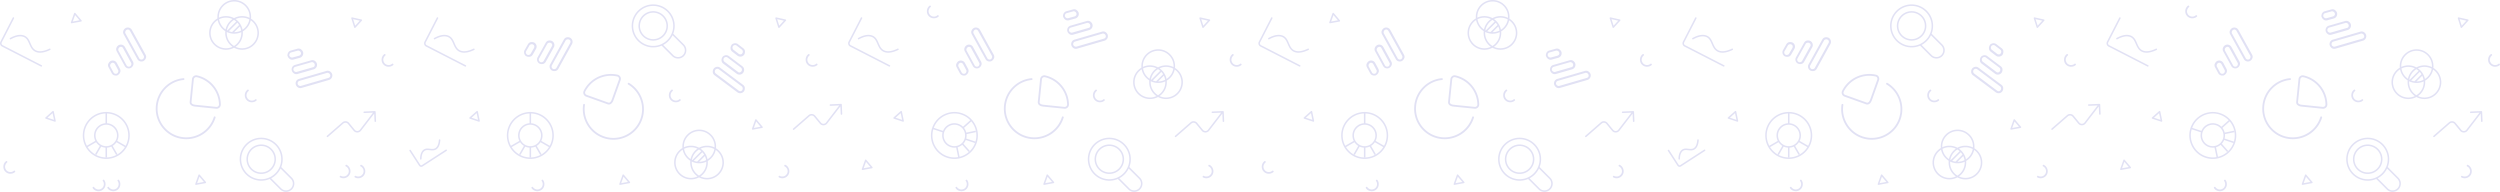 <svg xmlns="http://www.w3.org/2000/svg" viewBox="0 0 1634.19 125.41"><path d="M68.98 120.71c-.1 1.34-.75 2.64-1.93 3.45-.95.72-2.2.96-3.42.76s-2.3-.84-3-1.9c-.21-.24-.18-.57.17-.77.24-.21.57-.18.77.17.51.71 1.37 1.22 2.25 1.4s1.8-.09 2.62-.59c1.54-1.12 1.93-3.34.8-4.88-.21-.24-.18-.57.17-.77.24-.21.57-.18.77.17.61.83.87 1.86.79 2.98Zm159.74-10.62c-.44-1.03-1.15-1.82-2.07-2.28-.34-.22-.65-.09-.76.21-.22.34-.09.65.21.76 1.7.85 2.38 3 1.53 4.7-.5.82-1.19 1.48-2.06 1.73s-1.87.19-2.65-.21c-.34-.22-.65-.09-.76.21-.22.34-.09.65.21.76 1.12.62 2.37.69 3.54.31s2.17-1.18 2.69-2.25c.68-1.26.66-2.72.13-3.95ZM84.19 44.72c.53 0 1.07-.13 1.47-.4.67-.4 1.2-1.07 1.47-1.86.27-.67.13-1.6-.27-2.26l-5.19-9.46c-.8-1.47-2.66-2-4.13-1.2-.67.4-1.2 1.07-1.47 1.86-.27.67-.13 1.6.27 2.26l5.19 9.46c.53 1.07 1.6 1.6 2.66 1.6ZM79 30.61c.67 0 1.2.27 1.47.93L85.66 41c.27.4.27.8.13 1.33s-.4.8-.8 1.07c-.8.4-1.86.13-2.26-.67l-5.19-9.46c-.27-.4-.27-.93-.13-1.33.13-.53.4-.8.8-1.07.27-.13.53-.27.8-.27Zm-3.33 18.78c.53 0 1.07 0 1.47-.4.67-.4 1.2-1.07 1.47-1.86.27-.67.13-1.6-.27-2.26l-2-3.73c-.8-1.47-2.66-2-4.13-1.2-.67.4-1.2 1.2-1.47 1.86s-.13 1.6.27 2.26l2 3.73c.53 1.07 1.6 1.6 2.66 1.6Zm-2-8.39c.53 0 1.2.4 1.47.93l2 3.73c.27.4.27.93.13 1.33-.13.53-.4.8-.8 1.07-.8.4-1.86.13-2.26-.67l-2-3.73c-.27-.4-.27-.8-.13-1.33s.4-.8.8-1.07c.27-.13.53-.27.8-.27Zm18.78-.8c.53 0 1.07-.13 1.47-.4.67-.4 1.2-1.07 1.47-1.86.27-.67.13-1.6-.27-2.26L86.2 19.56c-.8-1.47-2.66-2-4.13-1.2-.67.4-1.2 1.07-1.47 1.86-.27.67-.13 1.6.27 2.26l8.92 16.12c.53 1.07 1.6 1.6 2.66 1.6Zm-8.93-20.91c.67 0 1.2.4 1.47.93l8.92 16.12c.27.4.27.93.13 1.33-.13.53-.4.8-.8 1.07-.8.4-1.86.13-2.26-.67l-8.92-16.12c-.27-.4-.27-.93-.13-1.33.13-.53.4-.8.8-1.07.27-.13.53-.27.8-.27ZM190.71 44.7c-.12.52-.11 1.08.07 1.53.24.74.78 1.42 1.51 1.86.6.41 1.54.49 2.29.24l10.46-3c1.62-.46 2.56-2.17 2.1-3.79-.24-.74-.78-1.42-1.51-1.86-.6-.41-1.54-.49-2.29-.24l-10.46 3c-1.17.29-1.93 1.21-2.17 2.26Zm15.04-1.96c-.15.65-.53 1.12-1.24 1.23l-10.46 3c-.45.17-.85.08-1.34-.17s-.7-.57-.87-1.02c-.21-.87.29-1.86 1.16-2.08l10.46-3c.45-.17.98-.05 1.34.17.49.25.7.57.87 1.02.07.29.14.58.08.85Zm-17.72-7.46c-.12.52-.24 1.05.07 1.53.24.74.78 1.42 1.51 1.86.6.41 1.54.49 2.29.24l4.11-1.13c1.62-.46 2.56-2.17 2.1-3.79-.24-.74-.91-1.45-1.51-1.86s-1.54-.49-2.29-.24l-4.11 1.13c-1.17.29-1.93 1.21-2.17 2.26Zm8.7-.09c-.12.52-.66 1.09-1.24 1.23l-4.11 1.13c-.45.17-.98.05-1.34-.17-.49-.25-.7-.57-.87-1.02-.21-.87.29-1.86 1.16-2.08l4.11-1.13c.45-.17.85-.08 1.34.17s.7.57.87 1.02c.07.29.14.58.08.85Zm-3.41 18.64c-.12.52-.11 1.08.07 1.53.24.74.78 1.42 1.51 1.86.6.41 1.54.49 2.29.24l17.84-5.18c1.62-.46 2.56-2.17 2.1-3.79-.24-.74-.78-1.42-1.51-1.86-.6-.41-1.54-.49-2.29-.24l-17.84 5.18c-1.17.29-1.93 1.21-2.17 2.26Zm22.56-4.11c-.15.65-.66 1.09-1.24 1.23l-17.84 5.18c-.45.17-.98.05-1.34-.17-.49-.25-.7-.57-.87-1.02-.21-.87.29-1.86 1.16-2.08l17.84-5.18c.45-.17.98-.05 1.34.17.49.25.7.57.87 1.02.07.29.14.58.08.85Zm-74.99 27.16c.1-.32-.08-.65-.4-.75-.32-.1-.65.08-.75.4-2.63 8.53-10.98 14.05-19.87 13.15-4.99-.51-9.48-2.93-12.65-6.81-3.17-3.88-4.63-8.77-4.12-13.76.91-8.91 8.02-15.98 16.91-16.81.33-.03.57-.32.54-.65a.59.59 0 0 0-.65-.54c-9.46.88-17.03 8.41-17.99 17.88a19.831 19.831 0 0 0 4.39 14.64c3.37 4.13 8.15 6.71 13.46 7.25.68.07 1.35.1 2.02.1 8.68 0 16.53-5.68 19.12-14.1Zm2.57-6.53c.58-.53.9-1.29.88-2.06-.2-9.15-6.57-16.97-15.49-19-.76-.18-1.56-.01-2.2.45-.64.46-1.06 1.18-1.14 1.96L124 66.57c-.08.82.2 1.54.81 2.09.62.55 1.56.9 2.8 1.03l13.7 1.39c.09 0 .18.01.28.01.69 0 1.36-.26 1.87-.74Zm-14.88-19.9a18.698 18.698 0 0 1 14.56 17.86c0 .44-.17.85-.5 1.16-.33.3-.78.45-1.22.41l-13.7-1.39c-.97-.1-1.7-.35-2.12-.73-.32-.29-.46-.64-.42-1.07l1.51-14.87a1.571 1.571 0 0 1 1.54-1.4c.11 0 .23.01.34.04ZM76 66.31h-1 1ZM36.28 79.45c.13-.12.19-.3.16-.47l-1.26-6.08a.496.496 0 0 0-.33-.37.487.487 0 0 0-.49.1l-4.63 4.13c-.13.12-.19.3-.16.47.04.17.16.32.33.37l5.9 1.95a.46.46 0 0 0 .49-.1Zm-1.91-5.5.91 4.38-4.25-1.4 3.34-2.98Zm197.97-55.83 4.2-4.58c.12-.13.16-.32.11-.49a.493.493 0 0 0-.37-.34l-6.06-1.35c-.17-.04-.36.02-.48.15s-.16.32-.11.49l1.87 5.92c.05.17.19.3.37.34.04 0 .07.01.11.01.14 0 .27-.06.37-.16Zm2.87-4.61-3.03 3.3-1.35-4.27 4.37.97ZM128.19 120.86l6.11-1.12c.18-.03.32-.16.38-.32.06-.17.03-.36-.09-.49l-4.02-4.73a.499.499 0 0 0-.85.15l-2.09 5.85c-.06.17-.03.36.09.49.1.11.24.18.38.18h.09Zm5.08-1.94-4.41.8 1.51-4.22 2.9 3.41ZM46.9 15.22l6.11-1.12c.18-.03.32-.16.38-.32s.03-.36-.09-.49l-4.02-4.73a.499.499 0 0 0-.85.15l-2.09 5.85c-.06.17-.03.36.09.49.1.11.24.18.38.18h.09Zm5.08-1.95-4.41.8 1.51-4.22 2.9 3.41Zm112.64 53.58c1.12 0 2.13-.34 2.91-1.01.34-.22.34-.56.11-.78-.22-.34-.56-.34-.78-.11-1.46 1.23-3.69 1.01-4.92-.45-.56-.78-.9-1.68-.78-2.57s.56-1.79 1.23-2.35c.34-.22.34-.56.11-.78-.22-.34-.56-.34-.78-.11-1.01.78-1.57 1.9-1.68 3.13s.22 2.46 1.01 3.36c.9 1.12 2.24 1.68 3.58 1.68Zm89.41-23.23c1.12 0 2.13-.34 2.91-1.01.34-.22.34-.56.11-.78-.22-.34-.56-.34-.78-.11-1.46 1.23-3.69 1.01-4.92-.45-.56-.78-.9-1.68-.78-2.57s.56-1.79 1.23-2.35c.34-.22.34-.56.11-.78-.22-.34-.56-.34-.78-.11-1.01.78-1.57 1.9-1.68 3.13s.22 2.46 1.01 3.36c.9 1.12 2.24 1.68 3.58 1.68Zm-175.39 77.1c.08-1.12-.18-2.15-.79-2.98-.2-.35-.53-.38-.77-.17-.35.2-.38.53-.17.77 1.12 1.54.74 3.76-.8 4.88-.82.5-1.74.77-2.62.59s-1.75-.69-2.25-1.4c-.2-.35-.53-.38-.77-.17-.35.2-.38.53-.17.77.71 1.06 1.78 1.7 3 1.9s2.47-.04 3.42-.76c1.18-.81 1.84-2.11 1.93-3.45Zm159.75-10.62c-.44-1.03-1.15-1.82-2.07-2.28-.34-.22-.65-.09-.76.21-.22.34-.09.65.21.76 1.7.85 2.38 3 1.53 4.7-.5.82-1.19 1.48-2.06 1.73s-1.87.19-2.65-.21c-.34-.22-.65-.09-.76.21-.22.34-.09.65.21.76 1.12.62 2.37.69 3.54.31s2.17-1.18 2.69-2.25c.68-1.26.66-2.72.13-3.95Zm-231.6 3.46c1.12 0 2.13-.34 2.91-1.01.34-.22.34-.56.11-.78-.22-.34-.56-.34-.78-.11-1.46 1.23-3.69 1.01-4.92-.45-.56-.78-.9-1.68-.78-2.57s.56-1.79 1.23-2.35c.34-.22.34-.56.11-.78-.22-.34-.56-.34-.78-.11-1.01.78-1.57 1.9-1.68 3.13s.22 2.46 1.01 3.36c.9 1.12 2.24 1.68 3.58 1.68Zm25.99-80.88a.5.5 0 1 0-.44-.9c-3.83 1.84-6.86 2.19-9.02 1.03-1.78-.95-2.53-2.69-3.33-4.53-.84-1.94-1.71-3.94-3.85-4.91-2.51-1.14-5.72-.65-9.55 1.45-.24.13-.33.44-.2.68.13.24.44.33.68.2 3.54-1.94 6.45-2.41 8.66-1.42 1.8.81 2.55 2.56 3.35 4.4.83 1.92 1.69 3.9 3.77 5.01.97.52 2.09.78 3.34.78 1.89 0 4.1-.6 6.59-1.79Zm-5.33 10.61c.13-.25.03-.55-.22-.67L1.74 29.53a1.37 1.37 0 0 1-.59-1.84l8.04-15.67c.13-.25.03-.55-.22-.67a.488.488 0 0 0-.67.22L.26 27.24c-.6 1.16-.14 2.59 1.02 3.18L26.77 43.5c.07.04.15.05.23.05.18 0 .36-.1.45-.27Zm248.11 60.56c.05-2.57.71-4.32 1.94-5.21.99-.71 2.18-.57 3.45-.43 1.32.15 2.81.32 4.17-.53 1.59-.99 2.51-3.03 2.73-6.06a.504.504 0 0 0-.46-.54.516.516 0 0 0-.54.46c-.2 2.7-.96 4.48-2.26 5.29-1.06.66-2.26.53-3.52.38-1.4-.16-2.84-.32-4.14.61-1.5 1.08-2.29 3.1-2.36 6 0 .28.21.5.49.51h.01c.27 0 .49-.22.5-.49Zm.71 4.94 15.66-10.13a.5.5 0 0 0 .15-.69.5.5 0 0 0-.69-.15l-15.66 10.13c-.16.1-.35.14-.54.1s-.35-.15-.45-.31l-6.23-9.63a.5.5 0 0 0-.69-.15.5.5 0 0 0-.15.69l6.23 9.63a1.74 1.74 0 0 0 1.44.79c.33 0 .65-.09.93-.28Zm-91.46-4.72c0-7.76-6.31-14.07-14.07-14.07s-14.07 6.31-14.07 14.07 6.31 14.07 14.07 14.07 14.07-6.31 14.07-14.07Zm-1 0c0 7.2-5.86 13.07-13.07 13.07s-13.07-5.86-13.07-13.07S163.53 91 170.74 91s13.07 5.86 13.07 13.07Zm-3.42 0c0-5.32-4.33-9.64-9.65-9.64s-9.64 4.33-9.64 9.64 4.33 9.64 9.64 9.64 9.65-4.33 9.65-9.64Zm-1 0c0 4.77-3.88 8.64-8.65 8.64s-8.64-3.88-8.64-8.64 3.88-8.64 8.64-8.64 8.65 3.88 8.65 8.64Zm-8.14 0h-1 1Zm0 0h-1 1Zm0 0h-1 1Zm-6.79 11.74h-1 1Zm6.79-11.74h-1 1Zm19.58 19.76a5.426 5.426 0 0 0 0-7.66l-7.21-7.2-.71.71 7.21 7.2a4.43 4.43 0 0 1 0 6.25c-.83.83-1.95 1.29-3.14 1.29s-2.29-.46-3.12-1.29l-7.09-7.09-.71.71 7.09 7.09c1.02 1.02 2.38 1.58 3.83 1.58s2.83-.56 3.85-1.58Zm23.53-34.32 10.03-8.73c.43-.39.99-.57 1.58-.54.58.04 1.11.31 1.48.76l3.7 4.5c.61.74 1.5 1.12 2.45 1.13a3.15 3.15 0 0 0 2.42-1.21l8.88-11.53c.17-.22.13-.53-.09-.7a.496.496 0 0 0-.7.09l-8.88 11.53c-.39.51-.99.81-1.64.82h-.03c-.63 0-1.23-.28-1.63-.77l-3.7-4.5a3.103 3.103 0 0 0-2.18-1.13 3.05 3.05 0 0 0-2.31.79l-10.02 8.73c-.21.18-.23.5-.05.71.1.11.24.17.38.17.12 0 .23-.04.33-.12Zm30.98-9.79c.28-.01.49-.25.48-.52l-.27-6.13a.509.509 0 0 0-.52-.48l-6.96.3c-.28.01-.49.25-.48.52.01.28.25.46.52.48l6.46-.28.25 5.63c.01.27.23.48.5.48h.02Zm-86.59-58.19c0-6.07-4.94-11.01-11.02-11.01s-11.02 4.94-11.02 11.01 4.94 11.01 11.02 11.01 11.02-4.94 11.02-11.01Zm-1 0c0 5.52-4.49 10.01-10.02 10.01s-10.02-4.49-10.02-10.01 4.49-10.01 10.02-10.01 10.02 4.49 10.02 10.01Zm11.51 0c0-6.07-4.94-11.01-11.02-11.01s-11.02 4.94-11.02 11.01 4.94 11.01 11.02 11.01 11.02-4.94 11.02-11.01Zm-1 0c0 5.52-4.49 10.01-10.02 10.01s-10.02-4.49-10.02-10.01 4.49-10.01 10.02-10.01 10.02 4.49 10.02 10.01Zm-4.12-10.51C164.14 4.95 159.2 0 153.12 0S142.1 4.94 142.1 11.02s4.94 11.01 11.02 11.01 11.02-4.94 11.02-11.01Zm-1 0c0 5.52-4.49 10.01-10.02 10.01s-10.02-4.49-10.02-10.01S147.59 1 153.12 1s10.02 4.49 10.02 10.02Zm-7.63 3.42-.71-.71-6.26 6.26.71.71 6.26-6.26Zm1.78 2.35-.71-.71-5.09 5.09.71.71 5.09-5.09ZM84.83 88.54c0-8.47-6.89-15.36-15.36-15.36s-15.36 6.89-15.36 15.36S61 103.9 69.47 103.9s15.36-6.89 15.36-15.36Zm-1 0c0 7.92-6.44 14.36-14.36 14.36s-14.36-6.44-14.36-14.36 6.44-14.36 14.36-14.36 14.36 6.44 14.36 14.36Zm-6.36 0c0-4.41-3.59-8-8-8s-8 3.59-8 8 3.59 8 8 8 8-3.59 8-8Zm-1 0c0 3.86-3.14 7-7 7s-7-3.14-7-7 3.14-7 7-7 7 3.14 7 7Zm-6.5-14.86h-1v7.37h1v-7.37Zm0 14.85h-1v.02l1-.02Zm0-14.85h-1v7.37h1v-7.37Zm0 14.85h-1v.02l1-.02Zm12.62 7-6.37-3.67-.5.87 6.37 3.67.5-.87Zm-12.62-7h-1v.02l1-.02Zm-6.74 4.19-.5-.87-6.37 3.67.5.87 6.37-3.67Zm-.69 8.67h-1v.02l1-.02Zm7.43-12.86h-1v.02l1-.02Zm0 7.5h-1v6.79h1v-6.79Zm6.8 4.71-3.37-5.83-.87.5 3.37 5.83.87-.5ZM66.4 95.41l-.87-.5-3.37 5.83.87.5 3.37-5.83Zm285.11-54.9c.28.45.68.83 1.12 1.03.69.35 1.54.45 2.36.25.71-.13 1.42-.74 1.78-1.43l5.25-9.43c.82-1.46.28-3.32-1.18-4.13-.69-.35-1.54-.45-2.36-.25-.71.13-1.42.74-1.78 1.43l-5.25 9.43c-.62 1.02-.5 2.2.06 3.11Zm9.19-11.9c.35.56.41 1.16-.01 1.74l-5.25 9.43c-.2.44-.54.65-1.06.82s-.89.09-1.33-.11c-.76-.46-1.1-1.51-.64-2.27l5.25-9.43c.2-.44.65-.72 1.06-.82.52-.17.89-.09 1.33.11.25.15.51.31.65.54Zm-17.67 7.16c.28.45.57.9 1.12 1.03.69.35 1.54.45 2.36.25.71-.13 1.42-.74 1.78-1.43l2.1-3.67c.82-1.46.28-3.32-1.18-4.13-.69-.35-1.65-.38-2.36-.25s-1.42.74-1.78 1.43l-2.1 3.67c-.62 1.02-.5 2.2.06 3.11Zm6.04-6.15c.28.45.3 1.23-.01 1.74l-2.1 3.67c-.2.44-.65.72-1.06.82-.52.17-.89.09-1.33-.11-.76-.46-1.1-1.51-.64-2.27l2.1-3.67c.2-.44.54-.65 1.06-.82s.89-.09 1.33.11c.25.15.51.31.65.54Zm10.66 15.48c.28.45.68.83 1.12 1.03.69.35 1.54.45 2.36.25.71-.13 1.42-.74 1.78-1.43l8.9-16.13c.82-1.46.28-3.32-1.18-4.13-.69-.35-1.54-.45-2.36-.25-.71.13-1.42.74-1.78 1.43L359.67 42c-.62 1.02-.5 2.2.06 3.11Zm12.97-18.67c.35.56.3 1.23-.01 1.74l-8.9 16.13c-.2.44-.65.72-1.06.82-.52.17-.89.09-1.33-.11-.76-.46-1.1-1.51-.64-2.27l8.9-16.13c.2-.44.65-.72 1.06-.82.52-.17.89-.09 1.33.11.25.15.51.31.65.54Zm100.71 9.94c-.49.22-.92.56-1.18.97-.45.64-.66 1.48-.57 2.32.03.72.54 1.52 1.18 1.97l8.69 6.54c1.34 1.02 3.28.73 4.29-.61.45-.64.66-1.48.57-2.32-.03-.72-.54-1.52-1.18-1.97l-8.69-6.54c-.93-.76-2.13-.81-3.11-.37Zm10.62 10.83c-.61.28-1.21.25-1.73-.25l-8.69-6.54c-.41-.26-.58-.62-.67-1.17s.04-.9.29-1.31c.57-.7 1.66-.89 2.36-.33l8.69 6.54c.41.26.63.75.67 1.17.1.54-.04.9-.29 1.31-.19.23-.38.47-.62.58Zm-4.72-18.65c-.49.22-.98.44-1.18.97-.45.64-.66 1.48-.57 2.32.03.72.54 1.52 1.18 1.97l3.38 2.6c1.34 1.02 3.28.73 4.29-.61.45-.64.61-1.6.57-2.32s-.54-1.52-1.18-1.97l-3.38-2.6c-.93-.76-2.13-.81-3.11-.37Zm5.31 6.89c-.49.22-1.27.13-1.73-.25l-3.38-2.6c-.41-.26-.63-.75-.67-1.17-.1-.54.04-.9.29-1.31.57-.7 1.66-.89 2.36-.33l3.38 2.6c.41.26.58.62.67 1.17s-.04.9-.29 1.31c-.19.23-.38.47-.62.58Zm-16.93 8.51c-.49.22-.92.56-1.18.97-.45.64-.66 1.48-.57 2.32.03.72.54 1.52 1.18 1.97L482 60.33c1.34 1.02 3.28.73 4.29-.61.45-.64.66-1.48.57-2.32-.03-.72-.54-1.52-1.18-1.97L470.8 44.31c-.93-.76-2.13-.81-3.11-.37Zm16.87 15.53c-.61.28-1.27.13-1.73-.25l-14.88-11.12c-.41-.26-.63-.75-.67-1.17-.1-.54.04-.9.29-1.31.57-.7 1.66-.89 2.36-.33l14.88 11.12c.41.26.63.75.67 1.17.1.54-.04.9-.29 1.31-.19.23-.38.47-.62.58ZM409.5 89.43c4.82-2.28 8.46-6.31 10.26-11.33 3.2-8.95-.39-18.99-8.53-23.88a.592.592 0 0 0-.82.21c-.17.28-.08.65.21.82 7.65 4.59 11.02 14.03 8.02 22.44-1.69 4.72-5.11 8.51-9.64 10.65-4.53 2.15-9.62 2.4-14.35.71-8.44-3.01-13.6-11.61-12.28-20.44a.599.599 0 0 0-.5-.68.606.606 0 0 0-.68.5c-1.41 9.4 4.09 18.54 13.06 21.75 2.2.78 4.47 1.17 6.73 1.17 2.92 0 5.82-.65 8.53-1.93Zm-10.11-21.55c.69-.47 1.25-1.3 1.67-2.47l4.63-12.97a2.75 2.75 0 0 0-1.97-3.61 19.92 19.92 0 0 0-22.16 10.5l.54.27-.54-.27c-.35.7-.38 1.51-.09 2.24.29.74.89 1.31 1.63 1.58l14.08 5.03c.29.1.57.15.85.15.48 0 .94-.15 1.37-.44Zm4.06-17.89c.43.09.79.37 1 .76.22.39.25.86.1 1.28L399.92 65c-.33.91-.75 1.57-1.21 1.89-.36.25-.73.29-1.14.15l-14.08-5.03c-.42-.15-.75-.48-.92-.89a1.5 1.5 0 0 1 .05-1.26 18.71 18.71 0 0 1 16.72-10.32c1.36 0 2.74.15 4.11.46ZM353.2 66.31h-1 1Zm-39.72 13.14c.13-.12.19-.3.16-.47l-1.26-6.08a.496.496 0 0 0-.33-.37.487.487 0 0 0-.49.1l-4.63 4.13c-.13.12-.19.3-.16.47s.16.32.33.37l5.9 1.95a.46.46 0 0 0 .49-.1Zm-1.91-5.5.91 4.38-4.25-1.4 3.34-2.98Zm197.97-55.83 4.2-4.58c.12-.13.16-.32.11-.49a.493.493 0 0 0-.37-.34l-6.06-1.35a.509.509 0 0 0-.48.15c-.12.13-.16.32-.11.49l1.87 5.92c.05.17.19.3.37.34.04 0 .07.01.11.01.14 0 .27-.06.37-.16Zm2.87-4.61-3.03 3.3-1.35-4.27 4.37.97ZM405.39 120.86l6.11-1.12c.18-.03.32-.16.38-.32.06-.17.03-.36-.09-.49l-4.02-4.73a.499.499 0 0 0-.85.15l-2.09 5.85c-.06.17-.03.36.09.49.1.11.24.18.38.18h.09Zm5.08-1.94-4.41.8 1.51-4.22 2.9 3.41Zm153.42-7.79 6.11-1.12c.18-.03.32-.16.38-.32.06-.17.03-.36-.09-.49l-4.02-4.73a.499.499 0 0 0-.85.15l-2.09 5.85c-.06.17-.03.36.09.49.1.11.24.18.38.18h.09Zm5.08-1.95-4.41.8 1.51-4.22 2.9 3.41ZM441.82 66.85c1.12 0 2.13-.34 2.91-1.01.34-.22.34-.56.11-.78-.22-.34-.56-.34-.78-.11-1.46 1.23-3.69 1.01-4.92-.45-.56-.78-.9-1.68-.78-2.57s.56-1.79 1.23-2.35c.34-.22.34-.56.11-.78-.22-.34-.56-.34-.78-.11-1.01.78-1.57 1.9-1.68 3.13s.22 2.46 1.01 3.36c.9 1.12 2.24 1.68 3.58 1.68Zm89.41-23.23c1.12 0 2.13-.34 2.91-1.01.34-.22.34-.56.11-.78-.22-.34-.56-.34-.78-.11-1.46 1.23-3.69 1.01-4.92-.45-.56-.78-.9-1.68-.78-2.57s.56-1.79 1.23-2.35c.34-.22.34-.56.11-.78-.22-.34-.56-.34-.78-.11-1.01.78-1.57 1.9-1.68 3.13s.22 2.46 1.01 3.36c.9 1.12 2.24 1.68 3.58 1.68Zm-175.39 77.1c.08-1.12-.18-2.15-.79-2.98-.2-.35-.53-.38-.77-.17-.35.2-.38.53-.17.77 1.12 1.54.74 3.76-.8 4.88-.82.5-1.74.77-2.62.59s-1.75-.69-2.25-1.4c-.2-.35-.53-.38-.77-.17-.35.2-.38.53-.17.77.71 1.06 1.78 1.7 3 1.9s2.47-.04 3.42-.76c1.18-.81 1.84-2.11 1.93-3.45Zm159.75-10.62c-.44-1.03-1.15-1.82-2.07-2.28-.34-.22-.65-.09-.76.21-.22.34-.09.65.21.76 1.7.85 2.38 3 1.53 4.7-.5.82-1.19 1.48-2.06 1.73s-1.87.19-2.65-.21c-.34-.22-.65-.09-.76.21-.22.34-.09.65.21.76 1.12.62 2.37.69 3.54.31s2.17-1.18 2.69-2.25c.68-1.26.66-2.72.13-3.95ZM309.98 32.68a.5.5 0 1 0-.44-.9c-3.83 1.84-6.87 2.19-9.02 1.03-1.78-.95-2.53-2.69-3.32-4.53-.84-1.94-1.71-3.94-3.85-4.91-2.51-1.14-5.72-.65-9.55 1.45-.24.13-.33.44-.2.68.13.24.44.33.68.2 3.54-1.94 6.45-2.41 8.66-1.42 1.8.81 2.55 2.56 3.35 4.4.83 1.92 1.69 3.9 3.77 5.01.97.52 2.09.78 3.34.78 1.89 0 4.1-.6 6.59-1.79Zm-5.33 10.61c.13-.25.03-.55-.22-.67l-25.49-13.08a1.37 1.37 0 0 1-.59-1.84l8.04-15.67c.13-.25.03-.55-.22-.67a.49.49 0 0 0-.67.22l-8.04 15.67c-.29.56-.34 1.2-.15 1.8.19.6.61 1.09 1.17 1.38l25.49 13.08c.07.04.15.05.23.05.18 0 .36-.1.45-.27Zm136.4-26.36c0-7.75-6.31-14.06-14.07-14.06s-14.07 6.31-14.07 14.06S419.22 31 426.98 31s14.07-6.31 14.07-14.07Zm-1 0c0 7.2-5.86 13.07-13.07 13.07s-13.07-5.86-13.07-13.07 5.86-13.06 13.07-13.06 13.07 5.86 13.07 13.06Zm-3.42 0c0-5.32-4.33-9.64-9.64-9.64s-9.65 4.33-9.65 9.64 4.33 9.64 9.65 9.64 9.64-4.33 9.64-9.64Zm-1 0c0 4.77-3.88 8.64-8.64 8.64s-8.65-3.88-8.65-8.64 3.88-8.64 8.65-8.64 8.64 3.88 8.64 8.64Zm-8.14-.01h-1 1Zm0 0h-1 1Zm0 0h-1 1Zm-6.79 11.75h-1v.02l1-.02Zm6.79-11.75h-1 1Zm19.58 19.77a5.426 5.426 0 0 0 0-7.66l-7.21-7.2-.71.71 7.21 7.2a4.43 4.43 0 0 1 0 6.25c-.83.83-1.95 1.29-3.14 1.29s-2.29-.46-3.12-1.29l-7.09-7.09-.71.71 7.09 7.09c1.02 1.02 2.38 1.58 3.83 1.58s2.82-.56 3.85-1.58Zm72.02 48.11 10.03-8.73c.43-.39.99-.58 1.57-.54.58.04 1.11.31 1.48.76l3.7 4.5c.59.72 1.47 1.14 2.4 1.14h.05a3.12 3.12 0 0 0 2.42-1.21l8.88-11.53c.17-.22.13-.53-.09-.7a.496.496 0 0 0-.7.09l-8.88 11.53c-.39.51-.99.81-1.64.82h-.03c-.63 0-1.23-.28-1.63-.77l-3.7-4.5a3.066 3.066 0 0 0-2.18-1.13c-.87-.07-1.68.22-2.31.79l-10.02 8.73c-.21.18-.23.5-.05.71.1.11.24.17.38.17.12 0 .23-.04.33-.12Zm30.98-9.79c.28-.01.49-.25.48-.52l-.27-6.13a.495.495 0 0 0-.52-.48l-6.96.3c-.28.01-.49.25-.48.52.01.27.25.48.52.48l6.46-.28.25 5.63c.01.27.23.48.5.48h.02Zm-87.37 31.24c0-6.07-4.94-11.01-11.02-11.01s-11.02 4.94-11.02 11.01 4.94 11.02 11.02 11.02 11.02-4.94 11.02-11.02Zm-1 0c0 5.52-4.49 10.02-10.02 10.02s-10.02-4.49-10.02-10.02 4.49-10.01 10.02-10.01 10.02 4.49 10.02 10.01Zm11.51 0c0-6.07-4.94-11.01-11.02-11.01s-11.02 4.94-11.02 11.01 4.94 11.02 11.02 11.02 11.02-4.94 11.02-11.02Zm-1 0c0 5.52-4.49 10.02-10.02 10.02s-10.02-4.49-10.02-10.02 4.49-10.01 10.02-10.01 10.02 4.49 10.02 10.01Zm-4.12-10.52c0-6.07-4.94-11.02-11.02-11.02s-11.02 4.94-11.02 11.02 4.94 11.01 11.02 11.01 11.02-4.94 11.02-11.01Zm-1 0c0 5.52-4.49 10.01-10.02 10.01s-10.02-4.49-10.02-10.01 4.49-10.02 10.02-10.02 10.02 4.49 10.02 10.02Zm-7.63 3.43-.71-.71-6.26 6.26.71.71 6.26-6.26Zm1.77 2.35-.71-.71-5.09 5.09.71.71 5.09-5.09Zm-99.2-12.97c0-8.47-6.89-15.36-15.36-15.36s-15.36 6.89-15.36 15.36 6.89 15.36 15.36 15.36 15.36-6.89 15.36-15.36Zm-1 0c0 7.92-6.44 14.36-14.36 14.36s-14.36-6.44-14.36-14.36 6.44-14.36 14.36-14.36 14.36 6.44 14.36 14.36Zm-6.37 0c0-4.41-3.59-8-8-8s-8 3.59-8 8 3.59 8 8 8 8-3.59 8-8Zm-1 0c0 3.86-3.14 7-7 7s-7-3.14-7-7 3.14-7 7-7 7 3.14 7 7Zm-6.49-14.86h-1v7.37h1v-7.37Zm0 14.85h-1v.02l1-.02Zm0-14.85h-1v7.37h1v-7.37Zm0 14.85h-1v.02l1-.02Zm12.62 7-6.37-3.67-.5.87 6.37 3.67.5-.87Zm-12.62-7h-1v.02l1-.02Zm-6.74 4.19-.5-.87-6.37 3.67.5.87 6.37-3.67Zm-.69 8.67h-1v.02l1-.02Zm7.43-12.86h-1v.02l1-.02Zm0 7.5h-1v6.79h1v-6.79Zm6.8 4.71-3.37-5.83-.87.5 3.37 5.83.87-.5Zm-10.37-5.33-.87-.5-3.37 5.83.87.5 3.37-5.83Zm294.99-50.69c.53 0 1.07-.13 1.47-.4.67-.4 1.2-1.07 1.47-1.86.27-.67.13-1.6-.27-2.26l-5.19-9.46c-.8-1.47-2.66-2-4.13-1.2-.67.4-1.2 1.07-1.47 1.86-.27.67-.13 1.6.27 2.26l5.19 9.46c.53 1.07 1.6 1.6 2.66 1.6Zm-5.2-14.11c.67 0 1.2.27 1.47.93l5.19 9.46c.27.4.27.8.13 1.33s-.4.8-.8 1.07c-.8.4-1.86.13-2.26-.67l-5.19-9.46c-.27-.4-.27-.93-.13-1.33.13-.53.4-.8.8-1.07.27-.13.53-.27.8-.27Zm-3.33 18.78c.53 0 1.07 0 1.47-.4.67-.4 1.2-1.07 1.47-1.86.27-.67.13-1.6-.27-2.26l-2-3.73c-.8-1.47-2.66-2-4.13-1.2-.67.4-1.2 1.2-1.47 1.86s-.13 1.6.27 2.26l2 3.73c.53 1.07 1.6 1.6 2.66 1.6ZM628.07 41c.53 0 1.2.4 1.47.93l2 3.73c.27.4.27.93.13 1.33-.13.53-.4.8-.8 1.07-.8.4-1.86.13-2.26-.67l-2-3.73c-.27-.4-.27-.8-.13-1.33s.4-.8.8-1.07c.27-.13.53-.27.8-.27Zm18.78-.8c.53 0 1.07-.13 1.47-.4.67-.4 1.2-1.07 1.47-1.86.27-.67.13-1.6-.27-2.26l-8.92-16.12c-.8-1.47-2.66-2-4.13-1.2-.67.4-1.2 1.07-1.47 1.86-.27.67-.13 1.6.27 2.26l8.92 16.12c.53 1.07 1.6 1.6 2.66 1.6Zm-8.93-20.91c.67 0 1.2.4 1.47.93l8.92 16.12c.27.4.27.93.13 1.33-.13.53-.4.8-.8 1.07-.8.4-1.86.13-2.26-.67l-8.92-16.12c-.27-.4-.27-.93-.13-1.33.13-.53.4-.8.8-1.07.27-.13.53-.27.8-.27Zm59.75-.27c-.12.52-.11 1.08.07 1.53.24.74.78 1.42 1.51 1.86.6.41 1.54.49 2.29.24l10.46-3c1.62-.46 2.56-2.17 2.1-3.79-.24-.74-.78-1.42-1.51-1.86-.6-.41-1.54-.49-2.29-.24l-10.46 3c-1.17.29-1.93 1.21-2.17 2.26Zm15.04-1.96c-.15.65-.53 1.12-1.24 1.23l-10.46 3c-.45.17-.85.08-1.34-.17s-.7-.57-.87-1.02c-.21-.87.29-1.86 1.16-2.08l10.46-3c.45-.17.98-.05 1.34.17.49.25.7.57.87 1.02.07.29.14.58.08.85Zm-17.72-7.47c-.12.52-.24 1.05.07 1.53.24.74.78 1.42 1.51 1.86.6.41 1.54.49 2.29.24l4.11-1.13c1.62-.46 2.56-2.17 2.1-3.79-.24-.74-.91-1.45-1.51-1.86s-1.54-.49-2.29-.24l-4.11 1.13c-1.17.29-1.93 1.21-2.17 2.26Zm8.7-.09c-.12.52-.66 1.09-1.24 1.23l-4.11 1.13c-.45.17-.98.05-1.34-.17-.49-.25-.7-.57-.87-1.02-.21-.87.29-1.86 1.16-2.08l4.11-1.13c.45-.17.85-.08 1.34.17s.7.57.87 1.02c.07.29.14.58.08.85Zm-3.41 18.65c-.12.52-.11 1.08.07 1.53.24.74.78 1.42 1.51 1.86.6.41 1.54.49 2.29.24l17.84-5.18c1.62-.46 2.56-2.17 2.1-3.79-.24-.74-.78-1.42-1.51-1.86-.6-.41-1.54-.49-2.29-.24l-17.84 5.18c-1.17.29-1.93 1.21-2.17 2.26Zm22.56-4.11c-.15.65-.66 1.09-1.24 1.23l-17.84 5.18c-.45.17-.98.05-1.34-.17-.49-.25-.7-.57-.87-1.02-.21-.87.29-1.86 1.16-2.08L720.55 22c.45-.17.98-.05 1.34.17.49.25.7.57.87 1.02.07.29.14.58.08.85Zm-27.55 52.84c.1-.32-.08-.65-.4-.75-.32-.1-.65.08-.75.4-2.63 8.53-10.98 14.05-19.87 13.15-4.99-.51-9.48-2.93-12.65-6.81-3.17-3.88-4.63-8.77-4.12-13.76.91-8.91 8.02-15.98 16.91-16.81.33-.03.57-.32.54-.65a.596.596 0 0 0-.65-.54c-9.46.88-17.03 8.41-17.99 17.88a19.831 19.831 0 0 0 4.39 14.64c3.37 4.13 8.15 6.71 13.46 7.25.68.07 1.35.1 2.02.1 8.68 0 16.53-5.68 19.12-14.1Zm2.57-6.53c.58-.53.9-1.29.88-2.06-.2-9.15-6.57-16.97-15.5-19-.76-.18-1.56-.01-2.2.45-.64.46-1.06 1.18-1.14 1.96l-1.51 14.87c-.06.64 0 2.75 3.61 3.11l13.7 1.39c.09 0 .18.01.28.01.69 0 1.36-.26 1.87-.73Zm-14.88-19.9a18.698 18.698 0 0 1 14.56 17.86c0 .44-.17.86-.5 1.16-.33.3-.77.45-1.21.41l-13.7-1.39c-1.01-.1-2.67-.47-2.54-1.8l1.51-14.87a1.549 1.549 0 0 1 1.53-1.4c.11 0 .23.01.34.04ZM630.4 66.31h-1 1Zm-39.73 13.14c.13-.12.19-.3.16-.47l-1.26-6.08a.496.496 0 0 0-.33-.37.487.487 0 0 0-.49.1l-4.63 4.13c-.13.12-.19.3-.16.47s.16.32.33.37l5.9 1.95a.46.46 0 0 0 .49-.1Zm-1.9-5.5.91 4.38-4.25-1.4 3.34-2.98Zm197.97-55.83 4.2-4.58c.12-.13.16-.32.11-.49a.493.493 0 0 0-.37-.34l-6.06-1.35c-.17-.04-.36.02-.48.15s-.16.32-.11.49l1.87 5.92c.05.17.19.3.37.34.04 0 .07.01.11.01.14 0 .27-.06.37-.16Zm2.87-4.61-3.03 3.3-1.35-4.27 4.37.97ZM682.59 120.86l6.11-1.12c.18-.03.32-.16.38-.32.06-.17.03-.36-.09-.49l-4.02-4.73a.499.499 0 0 0-.85.15l-2.09 5.85c-.06.17-.03.36.09.49.1.11.24.18.38.18h.09Zm5.08-1.94-4.41.8 1.51-4.22 2.9 3.41ZM492.1 84.77l6.11-1.12c.18-.03.32-.16.38-.32.06-.17.03-.36-.09-.49l-4.02-4.73a.499.499 0 0 0-.85.15l-2.09 5.85c-.06.17-.03.36.09.49.1.11.24.18.38.18h.09Zm5.08-1.94-4.41.8 1.51-4.22 2.9 3.41Zm221.84-15.98c1.12 0 2.13-.34 2.91-1.01.34-.22.34-.56.11-.78-.22-.34-.56-.34-.78-.11-1.46 1.23-3.69 1.01-4.92-.45-.56-.78-.9-1.68-.78-2.57s.56-1.79 1.23-2.35c.34-.22.34-.56.11-.78-.22-.34-.56-.34-.78-.11-1.01.78-1.57 1.9-1.68 3.13s.22 2.46 1.01 3.36c.9 1.12 2.24 1.68 3.58 1.68Zm89.41-23.23c1.12 0 2.13-.34 2.91-1.01.34-.22.34-.56.11-.78-.22-.34-.56-.34-.78-.11-1.46 1.23-3.69 1.01-4.92-.45-.56-.78-.9-1.68-.78-2.57s.56-1.79 1.23-2.35c.34-.22.34-.56.11-.78-.22-.34-.56-.34-.78-.11-1.01.78-1.57 1.9-1.68 3.13s.22 2.46 1.01 3.36c.9 1.12 2.24 1.68 3.58 1.68Zm-175.39 77.1c.08-1.12-.18-2.15-.79-2.98-.2-.35-.53-.38-.77-.17-.35.2-.38.53-.17.77 1.12 1.54.74 3.76-.8 4.88-.82.5-1.74.77-2.62.59s-1.75-.69-2.25-1.4c-.2-.35-.53-.38-.77-.17-.35.2-.38.53-.17.77.71 1.06 1.78 1.7 3 1.9s2.47-.04 3.42-.76c1.18-.81 1.84-2.11 1.93-3.45Zm159.75-10.62c-.44-1.03-1.15-1.82-2.07-2.28-.34-.22-.65-.09-.76.21-.22.34-.09.65.21.76 1.7.85 2.38 3 1.53 4.7-.5.82-1.19 1.48-2.06 1.73s-1.87.19-2.65-.21c-.34-.22-.65-.09-.76.21-.22.34-.09.65.21.76 1.12.62 2.37.69 3.54.31s2.17-1.18 2.69-2.25c.68-1.26.66-2.72.13-3.95ZM610.48 11.95c1.12 0 2.13-.34 2.91-1.01.34-.22.34-.56.11-.78-.22-.34-.56-.34-.78-.11-1.46 1.23-3.69 1.01-4.92-.45-.56-.78-.9-1.68-.78-2.57s.56-1.79 1.23-2.35c.34-.22.34-.56.11-.78-.22-.34-.56-.34-.78-.11-1.01.78-1.57 1.9-1.68 3.13s.22 2.46 1.01 3.36c.9 1.12 2.24 1.68 3.58 1.68Zm-23.3 20.73a.5.5 0 1 0-.44-.9c-3.83 1.84-6.86 2.19-9.02 1.03-1.78-.95-2.53-2.69-3.33-4.53-.84-1.94-1.71-3.94-3.85-4.91-2.51-1.14-5.72-.65-9.55 1.45-.24.13-.33.44-.2.68.13.24.44.33.68.2 3.54-1.94 6.45-2.42 8.66-1.42 1.8.81 2.55 2.56 3.35 4.4.83 1.92 1.69 3.9 3.77 5.01.97.52 2.09.78 3.34.78 1.89 0 4.1-.6 6.59-1.79Zm-5.34 10.61c.13-.25.03-.55-.22-.67l-25.49-13.08a1.37 1.37 0 0 1-.59-1.84l8.04-15.67c.13-.25.03-.55-.22-.67a.49.49 0 0 0-.67.22l-8.04 15.67a2.374 2.374 0 0 0 1.02 3.18l25.49 13.08c.07.04.15.05.23.05.18 0 .36-.1.45-.27Zm157.37 60.78c0-7.76-6.31-14.07-14.07-14.07s-14.07 6.31-14.07 14.07 6.31 14.07 14.07 14.07 14.07-6.31 14.07-14.07Zm-1 0c0 7.2-5.86 13.07-13.07 13.07s-13.07-5.86-13.07-13.07S717.93 91 725.14 91s13.07 5.86 13.07 13.07Zm-3.42 0c0-5.32-4.33-9.64-9.65-9.64s-9.65 4.33-9.65 9.64 4.33 9.64 9.65 9.64 9.65-4.33 9.65-9.64Zm-1 0c0 4.77-3.88 8.64-8.65 8.64s-8.65-3.88-8.65-8.64 3.88-8.64 8.65-8.64 8.65 3.88 8.65 8.64Zm-8.14 0h-1 1Zm0 0h-1 1Zm0 0h-1 1Zm-6.79 11.74h-1 1Zm6.79-11.74h-1 1Zm19.58 19.76a5.426 5.426 0 0 0 0-7.66l-7.21-7.2-.71.71 7.21 7.2a4.43 4.43 0 0 1 0 6.25c-.83.83-1.95 1.29-3.14 1.29s-2.29-.46-3.12-1.29l-7.09-7.09-.71.71 7.09 7.09c1.02 1.02 2.38 1.58 3.83 1.58s2.83-.56 3.85-1.58Zm23.53-34.32 10.03-8.73c.43-.39 1-.58 1.57-.54.58.04 1.11.31 1.48.76l3.7 4.5c.61.74 1.48 1.12 2.45 1.13a3.15 3.15 0 0 0 2.42-1.21l8.88-11.53c.17-.22.13-.53-.09-.7a.496.496 0 0 0-.7.09l-8.88 11.53c-.39.51-.99.81-1.64.82h-.03c-.63 0-1.23-.28-1.63-.77l-3.7-4.5a3.103 3.103 0 0 0-2.18-1.13c-.85-.07-1.68.22-2.31.79l-10.02 8.73c-.21.18-.23.5-.05.71.1.11.24.17.38.17.12 0 .23-.04.33-.12Zm30.98-9.79c.28-.01.49-.25.48-.52l-.27-6.13c-.01-.28-.27-.48-.52-.48l-6.96.3c-.28.01-.49.25-.48.52.01.28.23.46.52.48l6.46-.28.25 5.63c.01.27.23.48.5.48h.02Zm-37.01-25.99c0-6.07-4.94-11.02-11.02-11.02s-11.02 4.94-11.02 11.02 4.94 11.01 11.02 11.01 11.02-4.94 11.02-11.01Zm-1 0c0 5.52-4.49 10.01-10.02 10.01s-10.02-4.49-10.02-10.01 4.49-10.02 10.02-10.02 10.02 4.49 10.02 10.02Zm11.51 0c0-6.07-4.94-11.02-11.02-11.02s-11.02 4.94-11.02 11.02 4.94 11.01 11.02 11.01 11.02-4.94 11.02-11.01Zm-1 0c0 5.52-4.49 10.01-10.02 10.01s-10.02-4.49-10.02-10.01 4.49-10.02 10.02-10.02 10.02 4.49 10.02 10.02Zm-4.12-10.52c0-6.07-4.94-11.01-11.02-11.01s-11.02 4.94-11.02 11.01 4.94 11.02 11.02 11.02 11.02-4.94 11.02-11.02Zm-1 0c0 5.52-4.49 10.02-10.02 10.02s-10.02-4.49-10.02-10.02 4.49-10.01 10.02-10.01 10.02 4.49 10.02 10.01Zm-7.63 3.43-.71-.71-6.26 6.26.71.71 6.26-6.26Zm1.78 2.35-.71-.71-5.09 5.09.71.71 5.09-5.09Zm-130.49 53.26c3.66-1.85 6.39-5.01 7.67-8.9 1.29-3.89.98-8.06-.87-11.72a15.237 15.237 0 0 0-8.9-7.67c-8.04-2.66-16.74 1.73-19.39 9.77s1.73 16.74 9.77 19.4c1.58.52 3.21.78 4.83.78 2.37 0 4.72-.55 6.89-1.65Zm-2.41-27.35c3.64 1.2 6.6 3.75 8.32 7.17 1.72 3.42 2.01 7.32.81 10.96a14.25 14.25 0 0 1-7.17 8.32 14.256 14.256 0 0 1-10.96.81c-7.52-2.48-11.61-10.62-9.13-18.13 1.99-6.03 7.62-9.86 13.64-9.86 1.49 0 3 .23 4.49.72Zm3.09 16.14c.67-2.03.51-4.2-.45-6.1a7.945 7.945 0 0 0-4.64-4 7.937 7.937 0 0 0-6.1.45 7.945 7.945 0 0 0-4 4.64c-1.38 4.19.9 8.72 5.09 10.1.83.27 1.67.4 2.5.4 3.36 0 6.49-2.13 7.6-5.49Zm-5.4-9.15c1.77.59 3.21 1.83 4.05 3.5s.98 3.57.4 5.34a7.007 7.007 0 0 1-8.84 4.45 7.007 7.007 0 0 1-4.45-8.84 7.017 7.017 0 0 1 3.5-4.06 6.944 6.944 0 0 1 5.34-.39Zm-9.15 3.82-7-2.31-.31.95 7 2.31.31-.95Zm7.1 2.34-.3.96h.02l.28-.96Zm-7.1-2.34-7-2.31-.31.95 7 2.31.31-.95Zm7.1 2.34-.3.96h.02l.28-.96Zm11.27-9.03-.67-.75-5.49 4.89.67.75 5.49-4.89Zm-11.27 9.03-.3.96h.02l.28-.96Zm3.37 14.92-1.49-7.2-.98.2 1.49 7.2.98-.2Zm6.52-3.83-.3.96h.02l.28-.96Zm-9.89-11.09-.3.96h.02l.28-.96Zm13.59 4.49-6.45-2.13-.31.95 6.45 2.13.31-.95Zm.35-6.14-.21-.98-6.59 1.37.21.98 6.59-1.37Zm-4.04 12.23-4.48-5.02-.75.67 4.48 5.02.75-.67Zm272.86-53.91c.53 0 1.07-.13 1.47-.4.67-.4 1.2-1.07 1.47-1.86.27-.67.13-1.6-.27-2.26l-5.19-9.46c-.8-1.47-2.66-2-4.13-1.2-.67.4-1.2 1.07-1.47 1.86-.27.67-.13 1.6.27 2.26l5.19 9.46c.53 1.07 1.6 1.6 2.66 1.6Zm-5.19-14.11c.67 0 1.2.27 1.47.93l5.19 9.46c.27.4.27.8.13 1.33s-.4.8-.8 1.07c-.8.4-1.86.13-2.26-.67l-5.19-9.46c-.27-.4-.27-.93-.13-1.33.13-.53.4-.8.8-1.07.27-.13.53-.27.8-.27Zm-3.33 18.78c.53 0 1.07 0 1.47-.4.67-.4 1.2-1.07 1.47-1.86.27-.67.13-1.6-.27-2.26l-2-3.73c-.8-1.47-2.66-2-4.13-1.2-.67.4-1.2 1.2-1.47 1.86s-.13 1.6.27 2.26l2 3.73c.53 1.07 1.6 1.6 2.66 1.6Zm-2-8.39c.53 0 1.2.4 1.47.93l2 3.73c.27.4.27.93.13 1.33-.13.53-.4.8-.8 1.07-.8.4-1.86.13-2.26-.67l-2-3.73c-.27-.4-.27-.8-.13-1.33s.4-.8.8-1.07c.27-.13.53-.27.8-.27Zm18.78-.8c.53 0 1.07-.13 1.47-.4.67-.4 1.2-1.07 1.47-1.86.27-.67.13-1.6-.27-2.26l-8.92-16.12c-.8-1.47-2.66-2-4.13-1.2-.67.4-1.2 1.07-1.47 1.86-.27.67-.13 1.6.27 2.26l8.92 16.12c.53 1.07 1.6 1.6 2.66 1.6Zm-8.92-20.91c.67 0 1.2.4 1.47.93l8.92 16.12c.27.4.27.93.13 1.33-.13.53-.4.8-.8 1.07-.8.4-1.86.13-2.26-.67l-8.92-16.12c-.27-.4-.27-.93-.13-1.33.13-.53.4-.8.8-1.07.27-.13.53-.27.8-.27Zm107.18 25.41c-.12.52-.11 1.08.07 1.53.24.74.78 1.42 1.51 1.86.6.41 1.54.49 2.29.24l10.46-3c1.62-.46 2.56-2.17 2.1-3.79-.24-.74-.78-1.42-1.51-1.86-.6-.41-1.54-.49-2.29-.24l-10.46 3c-1.17.29-1.93 1.21-2.17 2.26Zm15.05-1.96c-.15.65-.53 1.12-1.24 1.23l-10.46 3c-.45.17-.85.08-1.34-.17s-.7-.57-.87-1.02c-.21-.87.29-1.86 1.16-2.08l10.46-3c.45-.17.98-.05 1.34.17.49.25.7.57.87 1.02.07.29.14.58.08.85Zm-17.73-7.46c-.12.52-.24 1.05.07 1.53.24.74.78 1.42 1.51 1.86.6.41 1.54.49 2.29.24l4.11-1.13c1.62-.46 2.56-2.17 2.1-3.79-.24-.74-.91-1.45-1.51-1.86s-1.54-.49-2.29-.24l-4.11 1.13c-1.17.29-1.93 1.21-2.17 2.26Zm8.7-.09c-.12.52-.66 1.09-1.24 1.23l-4.11 1.13c-.45.17-.98.05-1.34-.17-.49-.25-.7-.57-.87-1.02-.21-.87.29-1.86 1.16-2.08l4.11-1.13c.45-.17.85-.08 1.34.17s.7.57.87 1.02c.07.29.14.58.08.85Zm-3.41 18.64c-.12.52-.11 1.08.07 1.53.24.74.78 1.42 1.51 1.86.6.41 1.54.49 2.29.24l17.84-5.18c1.62-.46 2.56-2.17 2.1-3.79-.24-.74-.78-1.42-1.51-1.86-.6-.41-1.54-.49-2.29-.24l-17.84 5.18c-1.17.29-1.93 1.21-2.17 2.26Zm22.56-4.11c-.15.65-.66 1.09-1.24 1.23l-17.84 5.18c-.45.17-.98.05-1.34-.17-.49-.25-.7-.57-.87-1.02-.21-.87.29-1.86 1.16-2.08l17.84-5.18c.45-.17.98-.05 1.34.17.49.25.7.57.87 1.02.07.29.14.58.08.85Zm-74.98 27.16a.601.601 0 1 0-1.15-.35c-2.63 8.53-10.98 14.05-19.87 13.15-4.99-.51-9.48-2.93-12.65-6.81s-4.63-8.77-4.12-13.76c.91-8.91 8.02-15.98 16.91-16.81.33-.03.57-.32.54-.65a.602.602 0 0 0-.65-.54c-9.46.88-17.03 8.41-17.99 17.88a19.831 19.831 0 0 0 4.39 14.64c3.37 4.13 8.15 6.71 13.46 7.25.68.07 1.35.1 2.02.1 8.68 0 16.53-5.68 19.12-14.1Zm2.57-6.53c.58-.53.9-1.29.88-2.06-.2-9.15-6.57-16.97-15.49-19-.76-.18-1.56-.01-2.2.45-.64.46-1.06 1.18-1.14 1.96l-1.51 14.87c-.06.64 0 2.75 3.61 3.11l13.7 1.39c.09 0 .18.01.28.01.69 0 1.36-.26 1.87-.74Zm-14.88-19.9a18.698 18.698 0 0 1 14.56 17.86c0 .44-.17.85-.5 1.16s-.78.45-1.22.41l-13.7-1.39c-1.01-.1-2.67-.47-2.54-1.8l1.51-14.87a1.549 1.549 0 0 1 1.53-1.4c.11 0 .23.01.34.04Zm-52.58 15.86h-1 1Zm-39.73 13.14c.13-.12.19-.3.16-.47l-1.26-6.08a.496.496 0 0 0-.33-.37.487.487 0 0 0-.49.1l-4.63 4.13c-.13.12-.19.3-.16.47s.16.32.33.37l5.9 1.95a.46.46 0 0 0 .49-.1Zm-1.91-5.5.91 4.38-4.25-1.4 3.34-2.98Zm197.97-55.83 4.2-4.58c.12-.13.16-.32.11-.49a.493.493 0 0 0-.37-.34l-6.06-1.35c-.17-.04-.36.02-.48.15s-.16.32-.11.49l1.87 5.92c.05.17.19.3.37.34.04 0 .07.01.11.01.14 0 .27-.06.37-.16Zm2.88-4.61-3.03 3.3-1.35-4.27 4.37.97ZM950.78 120.86l6.11-1.12c.18-.03.32-.16.38-.32.06-.17.03-.36-.09-.49l-4.02-4.73a.499.499 0 0 0-.85.15l-2.09 5.85c-.06.17-.03.36.09.49.1.11.24.18.38.18h.09Zm5.08-1.94-4.41.8 1.51-4.22 2.9 3.41Zm-86.38-103.7 6.11-1.12c.18-.03.32-.16.38-.32.06-.17.03-.36-.09-.49l-4.02-4.73a.52.52 0 0 0-.47-.17c-.18.03-.32.16-.38.32l-2.09 5.85c-.06.17-.03.36.09.49.1.11.24.18.38.18h.09Zm5.08-1.95-4.41.8 1.51-4.22 2.9 3.41ZM987.2 66.85c1.12 0 2.13-.34 2.91-1.01.34-.22.34-.56.11-.78-.22-.34-.56-.34-.78-.11-1.46 1.23-3.69 1.01-4.92-.45-.56-.78-.9-1.68-.78-2.57s.56-1.79 1.23-2.35c.34-.22.34-.56.11-.78-.22-.34-.56-.34-.78-.11-1.01.78-1.57 1.9-1.68 3.13s.22 2.46 1.01 3.36c.9 1.12 2.24 1.68 3.58 1.68Zm89.41-23.23c1.12 0 2.13-.34 2.91-1.01.34-.22.34-.56.11-.78-.22-.34-.56-.34-.78-.11-1.46 1.23-3.69 1.01-4.92-.45-.56-.78-.9-1.68-.78-2.57s.56-1.79 1.23-2.35c.34-.22.34-.56.11-.78-.22-.34-.56-.34-.78-.11-1.01.78-1.57 1.9-1.68 3.13s.22 2.46 1.01 3.36c.9 1.12 2.24 1.68 3.58 1.68Zm-175.38 77.1c.08-1.12-.18-2.15-.79-2.98-.2-.35-.53-.38-.77-.17-.35.2-.38.53-.17.77 1.12 1.54.74 3.76-.8 4.88-.82.5-1.74.77-2.62.59s-1.75-.69-2.25-1.4c-.2-.35-.53-.38-.77-.17-.35.2-.38.53-.17.77.71 1.06 1.78 1.7 3 1.9s2.47-.04 3.42-.76c1.18-.81 1.84-2.11 1.93-3.45Zm159.74-10.62c-.44-1.03-1.15-1.82-2.07-2.28-.34-.22-.65-.09-.76.21-.22.34-.09.65.21.76 1.7.85 2.38 3 1.53 4.7-.5.82-1.19 1.48-2.06 1.73s-1.87.19-2.65-.21c-.34-.22-.65-.09-.76.21-.22.34-.09.65.21.76 1.12.62 2.37.69 3.54.31s2.17-1.18 2.69-2.25c.68-1.26.66-2.72.13-3.95Zm-231.59 3.46c1.12 0 2.13-.34 2.91-1.01.34-.22.34-.56.11-.78-.22-.34-.56-.34-.78-.11-1.46 1.23-3.69 1.01-4.92-.45-.56-.78-.9-1.68-.78-2.57s.56-1.79 1.23-2.35c.34-.22.34-.56.11-.78-.22-.34-.56-.34-.78-.11-1.01.78-1.57 1.9-1.68 3.13s.22 2.46 1.01 3.36c.9 1.12 2.24 1.68 3.58 1.68Zm25.98-80.88a.5.5 0 1 0-.44-.9c-3.83 1.84-6.86 2.19-9.02 1.03-1.78-.95-2.53-2.69-3.32-4.53-.84-1.94-1.71-3.94-3.85-4.91-2.51-1.14-5.72-.65-9.55 1.45-.24.13-.33.44-.2.68.13.24.44.33.68.2 3.54-1.94 6.45-2.41 8.66-1.42 1.8.81 2.55 2.56 3.35 4.4.83 1.92 1.69 3.9 3.77 5.01.97.52 2.09.78 3.34.78 1.89 0 4.1-.6 6.59-1.79Zm-5.33 10.61c.13-.25.03-.55-.22-.67l-25.49-13.08a1.37 1.37 0 0 1-.59-1.84l8.04-15.67c.13-.25.03-.55-.22-.67a.49.49 0 0 0-.67.22l-8.04 15.67c-.29.56-.34 1.2-.15 1.8.19.6.61 1.09 1.17 1.38l25.49 13.08c.07.04.15.05.23.05.18 0 .36-.1.45-.27Zm248.12 60.56c.05-2.57.71-4.32 1.94-5.21.99-.71 2.18-.57 3.45-.43 1.32.15 2.81.32 4.17-.53 1.59-.99 2.51-3.03 2.73-6.06a.504.504 0 0 0-.46-.54.51.51 0 0 0-.54.46c-.2 2.7-.96 4.48-2.26 5.29-1.06.66-2.26.53-3.52.38-1.4-.16-2.84-.32-4.14.61-1.5 1.08-2.29 3.1-2.36 6 0 .28.21.5.49.51h.01c.27 0 .49-.22.5-.49Zm.7 4.94 15.66-10.13a.5.5 0 0 0 .15-.69.5.5 0 0 0-.69-.15l-15.66 10.13a.73.73 0 0 1-.54.1.692.692 0 0 1-.45-.31l-6.23-9.63a.5.5 0 0 0-.69-.15.5.5 0 0 0-.15.69l6.23 9.63a1.74 1.74 0 0 0 1.44.79c.33 0 .65-.09.93-.28Zm-91.45-4.72c0-7.76-6.31-14.07-14.07-14.07s-14.07 6.31-14.07 14.07 6.31 14.07 14.07 14.07 14.07-6.31 14.07-14.07Zm-1 0c0 7.2-5.86 13.07-13.07 13.07s-13.07-5.86-13.07-13.07S986.12 91 993.33 91s13.07 5.86 13.07 13.07Zm-3.42 0c0-5.32-4.33-9.64-9.64-9.64s-9.65 4.33-9.65 9.64 4.33 9.64 9.65 9.64 9.64-4.33 9.64-9.64Zm-1 0c0 4.77-3.88 8.64-8.64 8.64s-8.65-3.88-8.65-8.64 3.88-8.64 8.65-8.64 8.64 3.88 8.64 8.64Zm-8.15 0h-1 1Zm0 0h-1 1Zm0 0h-1 1Zm-6.78 11.74h-1 1Zm6.78-11.74h-1 1Zm19.58 19.76a5.426 5.426 0 0 0 0-7.66l-7.21-7.2-.71.71 7.21 7.2a4.43 4.43 0 0 1 0 6.25c-.83.83-1.95 1.29-3.14 1.29s-2.29-.46-3.13-1.29l-7.09-7.09-.71.71 7.09 7.09c1.02 1.02 2.38 1.58 3.83 1.58s2.82-.56 3.84-1.58Zm23.54-34.32 10.03-8.73c.43-.39.99-.57 1.58-.54.58.04 1.11.31 1.48.76l3.7 4.5c.61.74 1.49 1.12 2.45 1.13a3.15 3.15 0 0 0 2.42-1.21l8.88-11.53c.17-.22.13-.53-.09-.7a.496.496 0 0 0-.7.09l-8.88 11.53c-.4.51-.99.81-1.64.82-.62.03-1.25-.27-1.67-.77l-3.7-4.5a3.103 3.103 0 0 0-2.18-1.13c-.87-.07-1.68.22-2.31.79l-10.02 8.73c-.21.18-.23.5-.05.71.1.11.24.17.38.17.12 0 .23-.04.33-.12Zm30.97-9.79c.28-.01.49-.25.48-.52l-.27-6.13c0-.13-.06-.26-.16-.35a.474.474 0 0 0-.36-.13l-6.96.3c-.28.01-.49.25-.48.52.01.28.24.46.52.48l6.46-.28.25 5.63c.01.27.23.48.5.48h.02Zm-86.59-58.19c0-6.07-4.94-11.01-11.02-11.01s-11.02 4.94-11.02 11.01 4.94 11.01 11.02 11.01 11.02-4.94 11.02-11.01Zm-1 0c0 5.52-4.49 10.01-10.02 10.01s-10.02-4.49-10.02-10.01 4.49-10.01 10.02-10.01 10.02 4.49 10.02 10.01Zm11.52 0c0-6.07-4.94-11.01-11.02-11.01s-11.02 4.94-11.02 11.01 4.94 11.01 11.02 11.01 11.02-4.94 11.02-11.01Zm-1 0c0 5.52-4.49 10.01-10.02 10.01s-10.02-4.49-10.02-10.01 4.49-10.01 10.02-10.01 10.02 4.49 10.02 10.01Zm-4.12-10.51c0-6.07-4.94-11.02-11.02-11.02s-11.02 4.94-11.02 11.02 4.94 11.01 11.02 11.01 11.02-4.94 11.02-11.01Zm-1 0c0 5.52-4.49 10.01-10.02 10.01s-10.02-4.49-10.02-10.01S970.18 1 975.71 1s10.02 4.49 10.02 10.02Zm-7.63 3.42-.71-.71-6.26 6.26.71.71 6.26-6.26Zm1.77 2.35-.71-.71-5.09 5.09.71.71 5.09-5.09Zm-72.46 71.75c0-8.47-6.89-15.36-15.36-15.36s-15.36 6.89-15.36 15.36 6.89 15.36 15.36 15.36 15.36-6.89 15.36-15.36Zm-1 0c0 7.92-6.44 14.36-14.36 14.36s-14.36-6.44-14.36-14.36 6.44-14.36 14.36-14.36 14.36 6.44 14.36 14.36Zm-6.36 0c0-4.41-3.59-8-8-8s-8 3.59-8 8 3.59 8 8 8 8-3.59 8-8Zm-1 0c0 3.86-3.14 7-7 7s-7-3.14-7-7 3.14-7 7-7 7 3.14 7 7Zm-6.49-14.86h-1v7.37h1v-7.37Zm0 14.85h-1v.02l1-.02Zm0-14.85h-1v7.37h1v-7.37Zm0 14.85h-1v.02l1-.02Zm12.61 7-6.37-3.67-.5.87 6.37 3.67.5-.87Zm-12.61-7h-1v.02l1-.02Zm-6.75 4.19-.5-.87-6.37 3.67.5.87 6.37-3.67Zm-.68 8.67h-1v.02l1-.02Zm7.43-12.86h-1v.02l1-.02Zm-.01 7.5h-1v6.79h1v-6.79Zm6.81 4.71-3.37-5.83-.87.5 3.37 5.83.87-.5Zm-10.37-5.33-.87-.5-3.37 5.83.87.5 3.37-5.83Zm285.1-54.9c.28.45.68.83 1.12 1.03.69.35 1.54.45 2.36.25.71-.13 1.42-.74 1.78-1.43l5.25-9.43c.82-1.46.28-3.32-1.18-4.13-.69-.35-1.54-.45-2.36-.25-.71.13-1.42.74-1.78 1.43l-5.25 9.43c-.62 1.02-.5 2.2.06 3.11Zm9.2-11.9c.35.56.41 1.16-.01 1.74l-5.25 9.43c-.2.44-.54.65-1.06.82s-.89.09-1.33-.11c-.76-.46-1.1-1.51-.64-2.27l5.25-9.43c.2-.44.65-.72 1.06-.82.52-.17.89-.09 1.33.11.25.15.51.31.65.54Zm-17.68 7.16c.28.45.57.9 1.12 1.03.69.35 1.54.45 2.36.25.71-.13 1.42-.74 1.78-1.43l2.1-3.67c.82-1.46.28-3.32-1.18-4.13-.69-.35-1.65-.38-2.36-.25s-1.42.74-1.78 1.43l-2.1 3.67c-.62 1.02-.5 2.2.06 3.11Zm6.05-6.15c.28.45.3 1.23-.01 1.74l-2.1 3.67c-.2.44-.65.72-1.06.82-.52.17-.89.09-1.33-.11-.76-.46-1.1-1.51-.64-2.27l2.1-3.67c.2-.44.54-.65 1.06-.82s.89-.09 1.33.11c.25.15.51.31.65.54Zm10.66 15.48c.28.45.68.83 1.12 1.03.69.35 1.54.45 2.36.25.71-.13 1.42-.74 1.78-1.43l8.9-16.13c.82-1.46.28-3.32-1.18-4.13-.69-.35-1.54-.45-2.36-.25-.71.13-1.42.74-1.78 1.43l-8.9 16.13c-.62 1.02-.5 2.2.06 3.11Zm12.96-18.67c.35.56.3 1.23-.01 1.74l-8.9 16.13c-.2.44-.65.72-1.06.82-.52.17-.89.09-1.33-.11-.76-.46-1.1-1.51-.64-2.27l8.9-16.13c.2-.44.65-.72 1.06-.82.52-.17.89-.09 1.33.11.25.15.51.31.65.54Zm100.71 9.94c-.49.22-.92.56-1.18.97-.45.64-.66 1.48-.57 2.32.03.72.54 1.52 1.18 1.97l8.69 6.54c1.34 1.02 3.28.73 4.29-.61.45-.64.66-1.48.57-2.32-.03-.72-.54-1.52-1.18-1.97l-8.69-6.54c-.93-.76-2.13-.81-3.11-.37Zm10.62 10.83c-.61.28-1.21.25-1.73-.25l-8.69-6.54c-.41-.26-.58-.62-.67-1.17-.1-.54.04-.9.29-1.31.57-.7 1.66-.89 2.36-.33l8.69 6.54c.41.26.63.75.67 1.17.1.54-.04.9-.29 1.31-.19.23-.38.47-.62.58Zm-4.71-18.65c-.49.22-.98.44-1.18.97-.45.64-.66 1.48-.57 2.32.03.72.54 1.52 1.18 1.97l3.38 2.6c1.34 1.02 3.28.73 4.29-.61.45-.64.61-1.6.57-2.32s-.54-1.52-1.18-1.97l-3.38-2.6c-.93-.76-2.13-.81-3.11-.37Zm5.31 6.89c-.49.22-1.27.13-1.73-.25l-3.38-2.6c-.41-.26-.63-.75-.67-1.17-.1-.54.04-.9.29-1.31.57-.7 1.66-.89 2.36-.33l3.38 2.6c.41.26.58.62.67 1.17s-.04.9-.29 1.31c-.19.23-.38.47-.62.58Zm-16.94 8.51c-.49.22-.92.56-1.18.97-.45.64-.66 1.48-.57 2.32.03.72.54 1.52 1.18 1.97l14.88 11.12c1.34 1.02 3.28.73 4.29-.61.45-.64.66-1.48.57-2.32-.03-.72-.54-1.52-1.18-1.97l-14.88-11.12c-.93-.76-2.13-.81-3.11-.37Zm16.87 15.53c-.61.28-1.27.13-1.73-.25l-14.88-11.12c-.41-.26-.63-.75-.67-1.17-.1-.54.04-.9.29-1.31.57-.7 1.66-.89 2.36-.33l14.88 11.12c.41.26.63.75.67 1.17.1.54-.04.9-.29 1.31-.19.23-.38.47-.62.58Zm-64.8 18.62c3.2-8.95-.39-18.99-8.53-23.88a.594.594 0 0 0-.82.21c-.17.28-.08.65.21.82 7.65 4.59 11.02 14.03 8.01 22.44-3.48 9.75-14.24 14.85-23.99 11.36-8.43-3.01-13.6-11.61-12.28-20.44a.599.599 0 0 0-.5-.68.606.606 0 0 0-.68.5c-1.4 9.4 4.09 18.54 13.06 21.75 2.21.79 4.47 1.17 6.7 1.16 8.2 0 15.91-5.1 18.82-13.25Zm-20.36-10.22c.69-.47 1.25-1.3 1.67-2.47l4.63-12.97c.26-.74.2-1.57-.19-2.26a2.723 2.723 0 0 0-1.79-1.35c-8.93-2-18.05 2.32-22.16 10.5l.54.27-.54-.27c-.35.7-.38 1.51-.09 2.24.29.74.89 1.31 1.63 1.58l14.08 5.03c.29.1.57.15.85.15.48 0 .94-.15 1.37-.44Zm4.05-17.89c.43.1.79.37 1 .76.22.39.26.86.11 1.28L1222.51 65c-.33.91-.75 1.57-1.21 1.89-.36.25-.73.29-1.14.15l-14.08-5.03c-.42-.15-.76-.47-.92-.89a1.5 1.5 0 0 1 .05-1.26 18.71 18.71 0 0 1 16.72-10.32c1.36 0 2.74.15 4.11.46Zm-50.24 16.32h-1 1Zm-39.73 13.14c.13-.12.19-.3.16-.47l-1.26-6.08a.496.496 0 0 0-.33-.37.487.487 0 0 0-.49.1l-4.63 4.13c-.13.12-.19.3-.16.47s.16.32.33.37l5.9 1.95a.46.46 0 0 0 .49-.1Zm-1.91-5.5.91 4.38-4.25-1.4 3.34-2.98Zm197.97-55.83 4.2-4.58c.12-.13.16-.32.11-.49a.493.493 0 0 0-.37-.34l-6.06-1.35c-.17-.04-.36.02-.48.15s-.16.32-.11.49l1.87 5.92c.05.17.19.3.37.34.04 0 .07.01.11.01.14 0 .27-.06.37-.16Zm2.88-4.61-3.03 3.3-1.35-4.27 4.37.97Zm-107.02 107.35 6.11-1.12c.18-.03.32-.16.38-.32.06-.17.03-.36-.09-.49l-4.02-4.73a.499.499 0 0 0-.85.15l-2.09 5.85c-.06.17-.03.36.09.49.1.11.24.18.38.18h.09Zm5.08-1.94-4.41.8 1.51-4.22 2.9 3.41Zm153.41-7.79 6.11-1.12c.18-.03.32-.16.38-.32.06-.17.03-.36-.09-.49l-4.02-4.73a.499.499 0 0 0-.85.15l-2.09 5.85c-.06.17-.03.36.09.49.1.11.24.18.38.18h.09Zm5.08-1.95-4.41.8 1.51-4.22 2.9 3.41ZM1264.4 66.85c1.12 0 2.13-.34 2.91-1.01.34-.22.34-.56.11-.78-.22-.34-.56-.34-.78-.11-1.46 1.23-3.69 1.01-4.92-.45-.56-.78-.9-1.68-.78-2.57s.56-1.79 1.23-2.35c.34-.22.34-.56.11-.78-.22-.34-.56-.34-.78-.11-1.01.78-1.57 1.9-1.68 3.13-.11 1.23.22 2.46 1.01 3.36.9 1.12 2.24 1.68 3.58 1.68Zm89.41-23.23c1.12 0 2.13-.34 2.91-1.01.34-.22.34-.56.11-.78-.22-.34-.56-.34-.78-.11-1.46 1.23-3.69 1.01-4.92-.45-.56-.78-.9-1.68-.78-2.57s.56-1.79 1.23-2.35c.34-.22.34-.56.11-.78-.22-.34-.56-.34-.78-.11-1.01.78-1.57 1.9-1.68 3.13-.11 1.23.22 2.46 1.01 3.36.9 1.12 2.24 1.68 3.58 1.68Zm-175.38 77.1c.08-1.12-.18-2.15-.79-2.98-.2-.35-.53-.38-.77-.17-.35.2-.38.53-.17.77 1.12 1.54.74 3.76-.8 4.88-.82.5-1.74.77-2.62.59s-1.75-.69-2.25-1.4c-.2-.35-.53-.38-.77-.17-.35.2-.38.53-.17.77.71 1.06 1.78 1.7 3 1.9s2.47-.04 3.42-.76c1.18-.81 1.84-2.11 1.93-3.45Zm159.74-10.62c-.44-1.03-1.15-1.82-2.07-2.28-.34-.22-.65-.09-.76.21-.22.34-.09.65.21.76 1.7.85 2.38 3 1.53 4.7-.5.82-1.19 1.48-2.06 1.73s-1.87.19-2.65-.21c-.34-.22-.65-.09-.76.21-.22.34-.09.65.21.76 1.12.62 2.37.69 3.54.31s2.17-1.18 2.69-2.25c.68-1.26.66-2.72.13-3.95Zm-205.61-77.42a.5.5 0 1 0-.44-.9c-3.83 1.84-6.86 2.19-9.02 1.03-1.78-.95-2.53-2.69-3.33-4.53-.84-1.94-1.71-3.94-3.85-4.91-2.51-1.14-5.72-.65-9.55 1.45-.24.13-.33.44-.2.68.13.24.44.33.68.2 3.54-1.94 6.45-2.42 8.66-1.42 1.8.81 2.55 2.56 3.35 4.4.83 1.92 1.69 3.9 3.77 5.01.97.52 2.09.78 3.34.78 1.89 0 4.1-.6 6.59-1.79Zm-5.33 10.61c.13-.25.03-.55-.22-.67l-25.49-13.08a1.37 1.37 0 0 1-.59-1.84l8.04-15.67c.13-.25.03-.55-.22-.67a.488.488 0 0 0-.67.22l-8.04 15.67a2.374 2.374 0 0 0 1.02 3.18l25.49 13.08c.07.04.15.05.23.05.18 0 .36-.1.45-.27Zm136.4-26.36c0-7.75-6.31-14.06-14.07-14.06s-14.07 6.31-14.07 14.06S1241.8 31 1249.56 31s14.07-6.31 14.07-14.07Zm-1 0c0 7.2-5.86 13.07-13.07 13.07s-13.07-5.86-13.07-13.07 5.86-13.06 13.07-13.06 13.07 5.86 13.07 13.06Zm-3.42 0c0-5.32-4.33-9.64-9.65-9.64s-9.65 4.33-9.65 9.64 4.33 9.64 9.65 9.64 9.65-4.33 9.65-9.64Zm-1 0c0 4.77-3.88 8.64-8.65 8.64s-8.65-3.88-8.65-8.64 3.88-8.64 8.65-8.64 8.65 3.88 8.65 8.64Zm-8.14-.01h-1 1Zm0 0h-1 1Zm0 0h-1 1Zm-6.79 11.75h-1v.02l1-.02Zm6.79-11.75h-1 1Zm19.58 19.77c1.02-1.02 1.59-2.38 1.59-3.83s-.56-2.81-1.59-3.83l-7.21-7.2-.71.71 7.21 7.2c.83.83 1.29 1.94 1.29 3.12s-.46 2.29-1.29 3.12c-.83.83-1.95 1.29-3.14 1.29s-2.29-.46-3.12-1.29l-7.09-7.09-.71.71 7.09 7.09c1.02 1.02 2.38 1.58 3.83 1.58s2.82-.56 3.85-1.58Zm72.03 48.11 10.03-8.73c.43-.39.99-.58 1.58-.54.58.04 1.11.31 1.48.76l3.7 4.5c.61.74 1.54 1.18 2.45 1.13a3.12 3.12 0 0 0 2.42-1.21l8.88-11.53c.17-.22.13-.53-.09-.7a.496.496 0 0 0-.7.09l-8.88 11.53c-.39.51-.99.81-1.64.82h-.03c-.63 0-1.23-.28-1.63-.77l-3.7-4.5a3.103 3.103 0 0 0-2.18-1.13c-.87-.07-1.68.22-2.31.79l-10.02 8.73c-.21.18-.23.5-.05.71.1.11.24.17.38.17.12 0 .23-.04.33-.12Zm30.97-9.79c.28-.01.49-.25.48-.52l-.27-6.13a.501.501 0 0 0-.52-.48l-6.96.3c-.28.01-.49.25-.48.52.01.27.24.48.52.48l6.46-.28.25 5.63c.01.27.23.48.5.48h.02Zm-87.37 31.24c0-6.07-4.94-11.01-11.02-11.01s-11.02 4.94-11.02 11.01 4.94 11.02 11.02 11.02 11.02-4.94 11.02-11.02Zm-1 0c0 5.52-4.49 10.02-10.02 10.02s-10.02-4.49-10.02-10.02 4.49-10.01 10.02-10.01 10.02 4.49 10.02 10.01Zm11.51 0c0-6.07-4.94-11.01-11.02-11.01s-11.02 4.94-11.02 11.01 4.94 11.02 11.02 11.02 11.02-4.94 11.02-11.02Zm-1 0c0 5.52-4.49 10.02-10.02 10.02s-10.02-4.49-10.02-10.02 4.49-10.01 10.02-10.01 10.02 4.49 10.02 10.01Zm-4.12-10.52c0-6.07-4.94-11.02-11.02-11.02s-11.02 4.94-11.02 11.02 4.94 11.01 11.02 11.01 11.02-4.94 11.02-11.01Zm-1 0c0 5.52-4.49 10.01-10.02 10.01s-10.02-4.49-10.02-10.01 4.49-10.02 10.02-10.02 10.02 4.49 10.02 10.02Zm-7.62 3.43-.71-.71-6.26 6.26.71.71 6.26-6.26Zm1.77 2.35-.71-.71-5.09 5.09.71.71 5.09-5.09Zm-99.21-12.97c0-8.47-6.89-15.36-15.36-15.36s-15.36 6.89-15.36 15.36 6.89 15.36 15.36 15.36 15.36-6.89 15.36-15.36Zm-1 0c0 7.92-6.44 14.36-14.36 14.36s-14.36-6.44-14.36-14.36 6.44-14.36 14.36-14.36 14.36 6.44 14.36 14.36Zm-6.36 0c0-4.41-3.59-8-8-8s-8 3.59-8 8 3.59 8 8 8 8-3.59 8-8Zm-1 0c0 3.86-3.14 7-7 7s-7-3.14-7-7 3.14-7 7-7 7 3.14 7 7Zm-6.49-14.86h-1v7.37h1v-7.37Zm0 14.85h-1v.02l1-.02Zm0-14.85h-1v7.37h1v-7.37Zm0 14.85h-1v.02l1-.02Zm12.61 7-6.37-3.67-.5.87 6.37 3.67.5-.87Zm-12.61-7h-1v.02l1-.02Zm-6.75 4.19-.5-.87-6.37 3.67.5.87 6.37-3.67Zm-.69 8.67h-1v.02l1-.02Zm7.44-12.86h-1v.02l1-.02Zm-.01 7.5h-1v6.79h1v-6.79Zm6.8 4.71-3.37-5.83-.87.5 3.37 5.83.87-.5Zm-10.37-5.33-.87-.5-3.37 5.83.87.5 3.37-5.83Zm294.99-50.69c.53 0 1.07-.13 1.47-.4.67-.4 1.2-1.07 1.47-1.86.27-.67.13-1.6-.27-2.26l-5.19-9.46c-.8-1.47-2.66-2-4.13-1.2-.67.4-1.2 1.07-1.47 1.86-.27.67-.13 1.6.27 2.26l5.19 9.46c.53 1.07 1.6 1.6 2.66 1.6Zm-5.19-14.11c.67 0 1.2.27 1.47.93l5.19 9.46c.27.4.27.8.13 1.33s-.4.8-.8 1.07c-.8.4-1.86.13-2.26-.67l-5.19-9.46c-.27-.4-.27-.93-.13-1.33.13-.53.4-.8.8-1.07.27-.13.53-.27.8-.27Zm-3.33 18.78c.53 0 1.07 0 1.47-.4.67-.4 1.2-1.07 1.47-1.86.27-.67.13-1.6-.27-2.26l-2-3.73c-.8-1.47-2.66-2-4.13-1.2-.67.4-1.2 1.2-1.47 1.86s-.13 1.6.27 2.26l2 3.73c.53 1.07 1.6 1.6 2.66 1.6Zm-2-8.39c.53 0 1.2.4 1.47.93l2 3.73c.27.4.27.93.13 1.33-.13.53-.4.8-.8 1.07-.8.4-1.86.13-2.26-.67l-2-3.73c-.27-.4-.27-.8-.13-1.33s.4-.8.8-1.07c.27-.13.53-.27.8-.27Zm18.78-.8c.53 0 1.07-.13 1.47-.4.67-.4 1.2-1.07 1.47-1.86.27-.67.13-1.6-.27-2.26l-8.92-16.12c-.8-1.47-2.66-2-4.13-1.2-.67.4-1.2 1.07-1.47 1.86-.27.67-.13 1.6.27 2.26l8.92 16.12c.53 1.07 1.6 1.6 2.66 1.6Zm-8.92-20.91c.67 0 1.2.4 1.47.93l8.92 16.12c.27.4.27.93.13 1.33-.13.53-.4.8-.8 1.07-.8.4-1.86.13-2.26-.67l-8.92-16.12c-.27-.4-.27-.93-.13-1.33.13-.53.4-.8.8-1.07.27-.13.53-.27.8-.27Zm59.74-.27c-.12.52-.11 1.08.07 1.53.24.74.78 1.42 1.51 1.86.6.41 1.54.49 2.29.24l10.46-3c1.62-.46 2.56-2.17 2.1-3.79-.24-.74-.78-1.42-1.51-1.86-.6-.41-1.54-.49-2.29-.24l-10.46 3c-1.17.29-1.93 1.21-2.17 2.26Zm15.05-1.96c-.15.65-.53 1.12-1.24 1.23l-10.46 3c-.45.17-.85.08-1.34-.17s-.7-.57-.87-1.02c-.21-.87.29-1.86 1.16-2.08l10.46-3c.45-.17.98-.05 1.34.17.49.25.7.57.87 1.02.07.29.14.58.08.85Zm-17.73-7.47c-.12.52-.24 1.05.07 1.53.24.74.78 1.42 1.51 1.86.6.41 1.54.49 2.29.24l4.11-1.13c1.62-.46 2.56-2.17 2.1-3.79-.24-.74-.91-1.45-1.51-1.86s-1.54-.49-2.29-.24l-4.11 1.13c-1.17.29-1.93 1.21-2.17 2.26Zm8.7-.09c-.12.52-.66 1.09-1.24 1.23l-4.11 1.13c-.45.17-.98.05-1.34-.17-.49-.25-.7-.57-.87-1.02-.21-.87.29-1.86 1.16-2.08l4.11-1.13c.45-.17.85-.08 1.34.17s.7.57.87 1.02c.07.29.14.58.08.85Zm-3.41 18.65c-.12.52-.11 1.08.07 1.53.24.74.78 1.42 1.51 1.86.6.41 1.54.49 2.29.24l17.84-5.18c1.62-.46 2.56-2.17 2.1-3.79-.24-.74-.78-1.42-1.51-1.86-.6-.41-1.54-.49-2.29-.24l-17.84 5.18c-1.17.29-1.93 1.21-2.17 2.26Zm22.56-4.11c-.15.65-.66 1.09-1.24 1.23l-17.84 5.18c-.45.17-.98.05-1.34-.17-.49-.25-.7-.57-.87-1.02-.21-.87.29-1.86 1.16-2.08l17.84-5.18c.45-.17.98-.05 1.34.17.49.25.7.57.87 1.02.07.29.14.58.08.85Zm-27.54 52.84a.601.601 0 1 0-1.15-.35c-2.63 8.53-10.98 14.05-19.87 13.15-4.99-.51-9.48-2.93-12.65-6.81-3.17-3.88-4.63-8.77-4.12-13.76.91-8.91 8.02-15.98 16.91-16.81.33-.03.57-.32.54-.65a.602.602 0 0 0-.65-.54c-9.46.88-17.03 8.41-17.99 17.88a19.831 19.831 0 0 0 4.39 14.64c3.37 4.13 8.15 6.71 13.46 7.25.68.07 1.35.1 2.02.1 8.68 0 16.53-5.68 19.12-14.1Zm2.57-6.53c.58-.53.9-1.29.88-2.06-.2-9.15-6.57-16.97-15.5-19-.76-.18-1.56-.01-2.2.45-.64.46-1.06 1.18-1.14 1.96l-1.51 14.87c-.08.82.2 1.54.81 2.09.62.55 1.56.9 2.8 1.03l13.7 1.39c.09 0 .18.01.28.01.69 0 1.36-.26 1.87-.73Zm-14.89-19.9a18.698 18.698 0 0 1 14.56 17.86c0 .44-.17.85-.5 1.16-.33.3-.78.45-1.22.41l-13.7-1.39c-.96-.1-1.7-.35-2.12-.73-.32-.29-.46-.64-.42-1.07l1.51-14.87a1.549 1.549 0 0 1 1.53-1.4c.11 0 .23.01.34.04Zm-52.57 15.86h-1 1Zm-39.73 13.14c.13-.12.19-.3.16-.47l-1.26-6.08a.496.496 0 0 0-.33-.37.487.487 0 0 0-.49.1l-4.63 4.13c-.13.12-.19.3-.16.47.04.17.16.32.33.37l5.9 1.95a.46.46 0 0 0 .49-.1Zm-1.91-5.5.91 4.38-4.25-1.4 3.34-2.98Zm197.97-55.83 4.2-4.58c.12-.13.16-.32.11-.49a.493.493 0 0 0-.37-.34l-6.06-1.35c-.17-.04-.36.02-.48.15s-.16.32-.11.49l1.87 5.92c.05.17.19.3.37.34.04 0 .07.01.11.01.14 0 .27-.06.37-.16Zm2.88-4.61-3.03 3.3-1.35-4.27 4.37.97Zm-107.02 107.35 6.11-1.12c.18-.03.32-.16.38-.32.06-.17.03-.36-.09-.49l-4.02-4.73a.499.499 0 0 0-.85.15l-2.09 5.85c-.06.17-.03.36.09.49.1.11.24.18.38.18h.09Zm5.08-1.94-4.41.8 1.51-4.22 2.9 3.41Zm-195.57-34.15 6.11-1.12c.18-.03.32-.16.38-.32.06-.17.03-.36-.09-.49l-4.02-4.73a.499.499 0 0 0-.85.15l-2.09 5.85c-.06.17-.03.36.09.49.1.11.24.18.38.18h.09Zm5.07-1.94-4.41.8 1.51-4.22 2.9 3.41Zm221.84-15.98c1.12 0 2.13-.34 2.91-1.01.34-.22.34-.56.11-.78-.22-.34-.56-.34-.78-.11-1.46 1.23-3.69 1.01-4.92-.45-.56-.78-.9-1.68-.78-2.57s.56-1.79 1.23-2.35c.34-.22.34-.56.11-.78-.22-.34-.56-.34-.78-.11-1.01.78-1.57 1.9-1.68 3.13s.22 2.46 1.01 3.36c.9 1.12 2.24 1.68 3.58 1.68Zm89.41-23.23c1.12 0 2.13-.34 2.91-1.01.34-.22.34-.56.11-.78-.22-.34-.56-.34-.78-.11-1.46 1.23-3.69 1.01-4.92-.45-.56-.78-.9-1.68-.78-2.57s.56-1.79 1.23-2.35c.34-.22.34-.56.11-.78-.22-.34-.56-.34-.78-.11-1.01.78-1.57 1.9-1.68 3.13s.22 2.46 1.01 3.36c.9 1.12 2.24 1.68 3.58 1.68Zm-175.38 77.1c.08-1.12-.18-2.15-.79-2.98-.2-.35-.53-.38-.77-.17-.35.2-.38.53-.17.77 1.12 1.54.74 3.76-.8 4.88-.82.5-1.74.77-2.62.59s-1.75-.69-2.25-1.4c-.2-.35-.53-.38-.77-.17-.35.2-.38.53-.17.77.71 1.06 1.78 1.7 3 1.9s2.47-.04 3.42-.76c1.18-.81 1.84-2.11 1.93-3.45Zm159.74-10.62c-.44-1.03-1.15-1.82-2.07-2.28-.34-.22-.65-.09-.76.21-.22.34-.09.65.21.76 1.7.85 2.38 3 1.53 4.7-.5.82-1.19 1.48-2.06 1.73s-1.87.19-2.65-.21c-.34-.22-.65-.09-.76.21-.22.34-.09.65.21.76 1.12.62 2.37.69 3.54.31s2.17-1.18 2.69-2.25c.68-1.26.66-2.72.13-3.95Zm-182.31-98.15c1.12 0 2.13-.34 2.91-1.01.34-.22.34-.56.11-.78-.22-.34-.56-.34-.78-.11-1.46 1.23-3.69 1.01-4.92-.45-.56-.78-.9-1.68-.78-2.57s.56-1.79 1.23-2.35c.34-.22.34-.56.11-.78-.22-.34-.56-.34-.78-.11-1.01.78-1.57 1.9-1.68 3.13-.11 1.23.22 2.46 1.01 3.36.9 1.12 2.24 1.68 3.58 1.68Zm-23.3 20.73a.5.5 0 1 0-.44-.9c-3.83 1.84-6.86 2.19-9.02 1.03-1.78-.95-2.53-2.69-3.33-4.53-.84-1.94-1.71-3.94-3.85-4.91-2.51-1.14-5.72-.65-9.55 1.45-.24.13-.33.44-.2.68.13.24.44.33.68.2 3.54-1.94 6.45-2.41 8.66-1.42 1.8.81 2.55 2.56 3.35 4.4.83 1.92 1.69 3.9 3.77 5.01.97.52 2.09.78 3.34.78 1.89 0 4.1-.6 6.59-1.79Zm-5.33 10.61c.13-.25.03-.55-.22-.67l-25.49-13.08a1.37 1.37 0 0 1-.59-1.84l8.04-15.67c.13-.25.03-.55-.22-.67a.49.49 0 0 0-.67.22l-8.04 15.67a2.374 2.374 0 0 0 1.02 3.18l25.49 13.08c.07.04.15.05.23.05.18 0 .36-.1.45-.27Zm157.37 60.78c0-7.76-6.31-14.07-14.07-14.07s-14.07 6.31-14.07 14.07 6.31 14.07 14.07 14.07 14.07-6.31 14.07-14.07Zm-1 0c0 7.2-5.86 13.07-13.07 13.07s-13.07-5.86-13.07-13.07S1540.52 91 1547.73 91s13.07 5.86 13.07 13.07Zm-3.43 0c0-5.32-4.33-9.64-9.65-9.64s-9.65 4.33-9.65 9.64 4.33 9.64 9.65 9.64 9.65-4.33 9.65-9.64Zm-1 0c0 4.77-3.88 8.64-8.65 8.64s-8.65-3.88-8.65-8.64 3.88-8.64 8.65-8.64 8.65 3.88 8.65 8.64Zm-8.14 0h-1 1Zm0 0h-1 1Zm0 0h-1 1Zm-6.78 11.74h-1 1Zm6.78-11.74h-1 1Zm19.58 19.76a5.426 5.426 0 0 0 0-7.66l-7.21-7.2-.71.71 7.21 7.2a4.43 4.43 0 0 1 0 6.25c-.83.83-1.95 1.29-3.14 1.29s-2.29-.46-3.12-1.29l-7.09-7.09-.71.71 7.09 7.09c1.02 1.02 2.38 1.58 3.83 1.58s2.83-.56 3.85-1.58Zm23.54-34.32 10.03-8.73c.43-.39.99-.58 1.57-.54.58.04 1.11.31 1.48.76l3.7 4.5c.61.74 1.5 1.12 2.45 1.13a3.15 3.15 0 0 0 2.42-1.21l8.88-11.53c.17-.22.13-.53-.09-.7a.496.496 0 0 0-.7.09l-8.88 11.53c-.39.51-.99.81-1.64.82h-.03c-.63 0-1.23-.28-1.63-.77l-3.7-4.5a3.066 3.066 0 0 0-2.18-1.13c-.87-.07-1.68.22-2.31.79l-10.02 8.73c-.21.18-.23.5-.05.71.1.11.24.17.38.17.12 0 .23-.04.33-.12Zm30.97-9.79c.28-.01.49-.25.48-.52l-.27-6.13c-.01-.28-.24-.48-.52-.48l-6.96.3c-.28.01-.49.25-.48.52.01.28.26.46.52.48l6.46-.28.25 5.63c.01.27.23.48.5.48h.02Zm-37.01-25.99c0-6.07-4.94-11.02-11.02-11.02s-11.02 4.94-11.02 11.02 4.94 11.01 11.02 11.01 11.02-4.94 11.02-11.01Zm-1 0c0 5.52-4.49 10.01-10.02 10.01s-10.02-4.49-10.02-10.01 4.49-10.02 10.02-10.02 10.02 4.49 10.02 10.02Zm11.52 0c0-6.07-4.94-11.02-11.02-11.02s-11.02 4.94-11.02 11.02 4.94 11.01 11.02 11.01 11.02-4.94 11.02-11.01Zm-1 0c0 5.52-4.49 10.01-10.02 10.01s-10.02-4.49-10.02-10.01 4.49-10.02 10.02-10.02 10.02 4.49 10.02 10.02Zm-4.13-10.52c0-6.07-4.94-11.01-11.02-11.01s-11.02 4.94-11.02 11.01 4.94 11.02 11.02 11.02 11.02-4.94 11.02-11.02Zm-1 0c0 5.52-4.49 10.02-10.02 10.02s-10.02-4.49-10.02-10.02 4.49-10.01 10.02-10.01 10.02 4.49 10.02 10.01Zm-7.62 3.43-.71-.71-6.26 6.26.71.71 6.26-6.26Zm1.77 2.35-.71-.71-5.09 5.09.71.71 5.09-5.09Zm-122.82 44.36c1.29-3.89.98-8.06-.87-11.72a15.237 15.237 0 0 0-8.9-7.67c-8.04-2.65-16.74 1.73-19.4 9.77-2.65 8.04 1.73 16.74 9.77 19.4 1.59.53 3.21.78 4.8.78 6.45 0 12.47-4.1 14.59-10.55Zm-10.08-18.45c3.64 1.2 6.6 3.75 8.32 7.17s2.01 7.32.81 10.96a14.25 14.25 0 0 1-7.17 8.32c-3.42 1.73-7.32 2.01-10.96.81-7.52-2.48-11.61-10.62-9.13-18.13 1.99-6.03 7.62-9.86 13.65-9.86 1.49 0 3 .23 4.49.72Zm3.1 16.14c.67-2.03.51-4.2-.45-6.1a7.945 7.945 0 0 0-4.64-4 7.937 7.937 0 0 0-6.1.45 7.956 7.956 0 0 0-4 4.63c-.67 2.03-.51 4.2.45 6.1a7.945 7.945 0 0 0 4.64 4c.83.27 1.67.4 2.5.4 3.36 0 6.49-2.13 7.6-5.49Zm-5.4-9.15c1.77.59 3.21 1.83 4.05 3.5.84 1.67.98 3.57.4 5.34a7.007 7.007 0 0 1-8.84 4.45 6.968 6.968 0 0 1-4.05-3.5c-.84-1.67-.98-3.57-.4-5.34s1.83-3.21 3.5-4.06a6.944 6.944 0 0 1 5.34-.39Zm-9.15 3.82-7-2.31-.31.95 7 2.31.31-.95Zm7.09 2.34-.3.96h.02l.28-.96Zm-7.09-2.34-7-2.31-.31.95 7 2.31.31-.95Zm7.09 2.34-.3.96h.02l.28-.96Zm11.28-9.03-.67-.75-5.48 4.89.67.75 5.48-4.89Zm-11.28 9.03-.3.96h.02l.28-.96Zm3.37 14.92-1.5-7.2-.98.2 1.5 7.2.98-.2Zm6.52-3.83-.3.96h.02l.28-.96Zm-9.89-11.09-.3.96h.02l.28-.96Zm13.59 4.49-6.45-2.13-.31.95 6.45 2.13.31-.95Zm.35-6.14-.21-.98-6.59 1.37.21.98 6.59-1.37Zm-4.03 12.23-4.47-5.02-.75.67 4.47 5.02.75-.67Z" fill="#e1e1f4"/></svg>